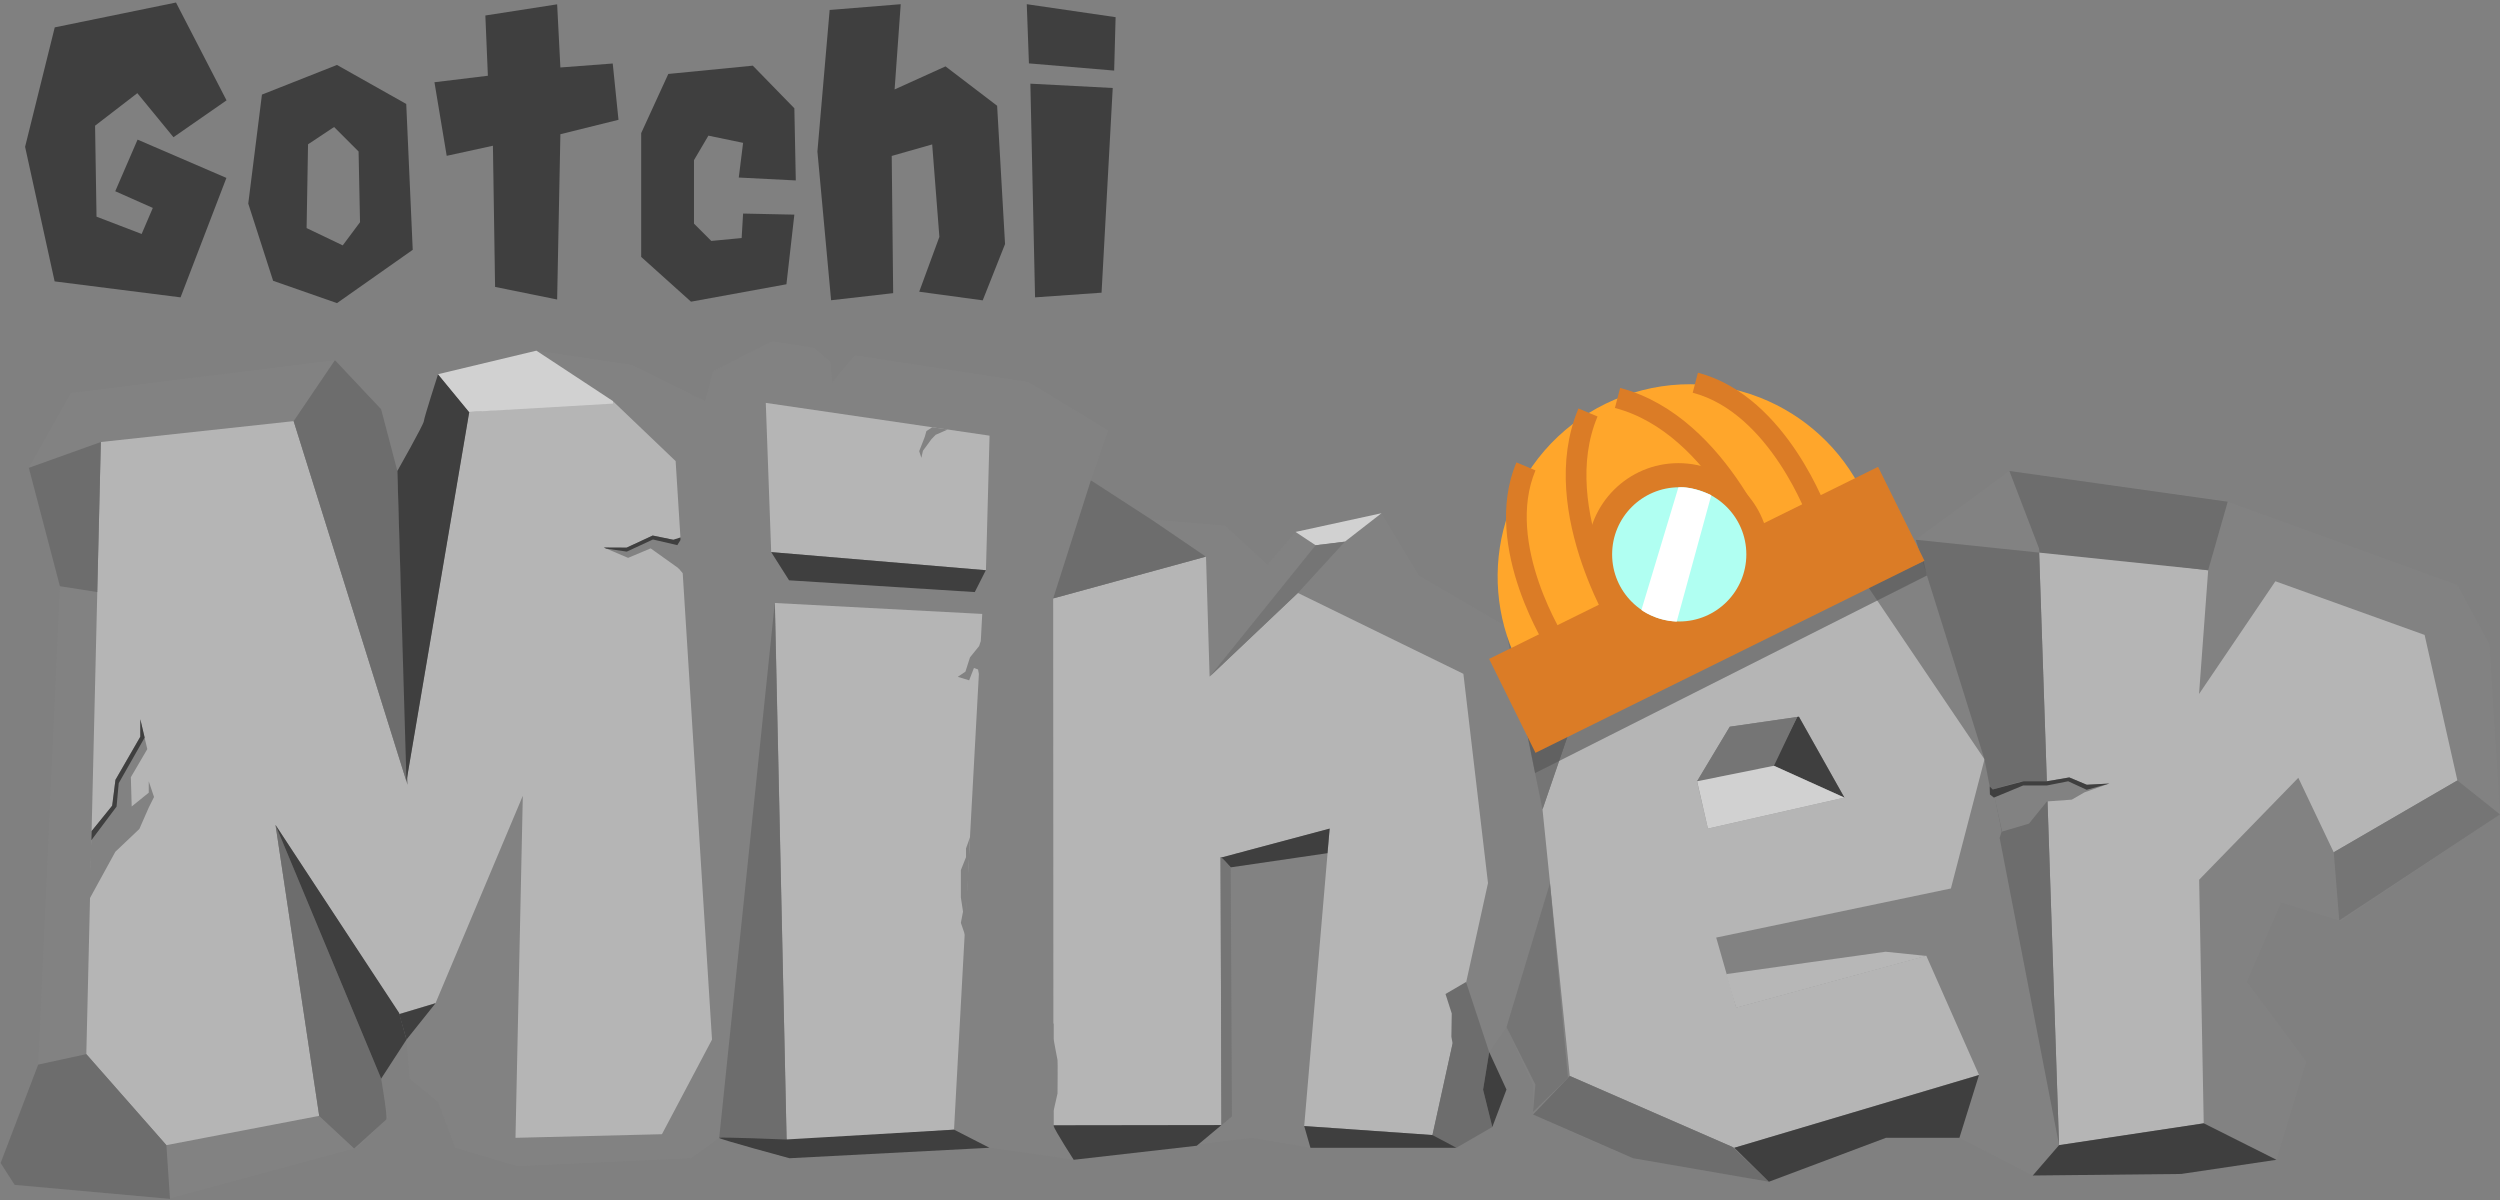 <?xml version="1.0" encoding="utf-8"?>
<!-- Generator: Adobe Illustrator 26.0.1, SVG Export Plug-In . SVG Version: 6.00 Build 0)  -->
<svg version="1.1" id="Layer_1" xmlns="http://www.w3.org/2000/svg" xmlns:xlink="http://www.w3.org/1999/xlink" x="0px" y="0px"
	 viewBox="0 0 208.25 100" style="enable-background:new 0 0 208.25 100;" xml:space="preserve">
<rect x="0" y="0" width="208.25" height="100" fill="#808080" stroke="none"/>
<style type="text/css">
	.st0{fill:#3F3F3F;}
	.st1{fill:#68523C;}
	.st2{fill:#828282;}
	.st3{fill:#B5B5B5;}
	.st4{fill:#6D6D6D;}
	.st5{fill:#757575;}
	.st6{fill:#D1D1D1;}
	.st7{fill:#B7B7B7;}
	.st8{fill:#AF9D90;}
	.st9{fill:#7F6A58;}
	.st10{fill:#38322C;}
	.st11{opacity:0.61;fill:#565656;}
	.st12{fill:#FFA62B;}
	.st13{fill:none;stroke:#DB7C26;stroke-width:1.724;stroke-miterlimit:10;}
	.st14{fill:#DB7C26;}
	.st15{fill:none;stroke:#727272;stroke-width:1.801;stroke-miterlimit:10;}
	.st16{fill:#B0FFF2;}
	.st17{fill:#FFFFFF;}
</style>
<path class="st0" d="M26.6,6.17"/>
<g>
	<path class="st0" d="M4.55,23.44L2.09,12.23l2.47-9.95l10.1-2.07l4.21,8.15l-4.42,3.07l-3.01-3.67l-3.52,2.71l0.12,7.58l3.76,1.44
		l0.93-2.17L9.6,15.93l1.86-4.3l7.4,3.19l-3.82,9.95L4.55,23.44z"/>
	<path class="st0" d="M28.07,25.25l-5.32-1.86l-2.07-6.43l1.14-9.08l6.25-2.47l5.77,3.25l0.54,12.15L28.07,25.25z M29.99,18.51
		l-0.12-5.89l-2.04-2.04l-2.17,1.44l-0.12,6.98l3.01,1.44L29.99,18.51z"/>
	<path class="st0" d="M41.24,23.9l-0.18-11.76l-3.85,0.84l-1.02-6.13l4.45-0.54l-0.21-5.02l5.98-0.93l0.27,5.26l4.36-0.33l0.48,4.69
		l-4.84,1.2l-0.27,13.77L41.24,23.9z"/>
	<path class="st0" d="M57.56,25.13l-4.15-3.73V11.09l2.26-4.93l7.04-0.69l3.46,3.55l0.12,6.01l-4.75-0.24l0.36-2.89l-2.89-0.6
		l-1.2,2.04v5.29l1.44,1.44l2.53-0.24l0.12-2.04l4.27,0.09l-0.66,5.8L57.56,25.13z"/>
	<path class="st0" d="M69.23,25.01l-1.14-12.39l1.02-11.79l5.92-0.48l-0.51,7.1l4.24-1.92l4.3,3.28l0.66,11.52l-1.86,4.69
		l-5.29-0.72l1.68-4.57l-0.6-7.7l-3.37,0.96l0.12,11.43L69.23,25.01z"/>
	<path class="st0" d="M85.71,5.28l-0.18-4.93l7.4,1.08l-0.12,4.45L85.71,5.28z M86.22,24.77l-0.39-17.8l6.86,0.36l-0.93,17.05
		L86.22,24.77z"/>
</g>
<polygon class="st1" points="65.59,34.03 63.77,35.59 63.57,33.62 "/>
<g>
	<polygon class="st2" points="27.9,30 5.91,32.73 2.4,38.97 5,48.6 3.18,88.68 0.05,96.88 1.22,98.7 13.98,99.87 29.72,95.61 
		32.32,93.1 31.75,89.85 33.86,86.6 34.12,89.85 36.49,91.8 37.92,95.61 43.08,97.14 57.57,96.48 59.91,94.78 65.76,96.48 
		82.42,95.61 89.44,96.61 104.28,94.78 109.16,95.61 121.32,95.61 124.31,93.88 125.49,90.76 124.05,87.64 125.49,85.56 
		127.7,90.37 127.7,92.84 131.99,94.78 136.03,96.48 147.35,98.44 157.1,94.78 163.22,94.78 169.33,97.92 181.7,97.79 189.63,96.61 
		192.11,88.42 187.16,81.78 190.02,75.18 194.97,76.71 208.25,67.84 207.37,53.67 204.7,48.73 185.34,41.71 167.38,39.23 
		159.58,44.96 152.16,41.71 138.89,42.1 128.09,49.25 125.36,52.12 118.2,47.95 115.08,42.75 107.92,44.31 105.58,47.04 
		102.06,43.79 95.9,43.27 90.87,40.01 92.31,35.85 85.66,31.82 71.21,29.59 69.33,31.83 69.18,30.14 67.81,28.97 64.33,28.43 
		59.39,30.91 58.74,33.41 52.62,30.39 44.68,29.21 36.49,31.17 35.32,35.07 33.1,39.23 31.75,34.09 	"/>
	<g>
		<path class="st3" d="M13.86,95.39l-6.67-7.58L8.4,36.82l16.06-1.74l9.39,30l5.23-30.76l11.97-0.91l5.23,5l0.4,6.36l-0.31,0.27
			l0.14,2.28l0.36,0.43l2.44,38.85l-4.17,7.88l-12.2,0.3l0.61-28.49l-7.27,17.27l-3.03,0.91l-10.3-15.76l3.64,24.24L13.86,95.39z"/>
		<path class="st3" d="M108.64,93.8l2.12-24.77l-9.09,2.42l0.08,22.27l-14,0.02l-0.02-43.89l12.73-3.49l0.3,10l7.35-6.97l13.79,6.74
			l2.05,17.43l-4.62,20.99L108.64,93.8z"/>
		<path class="st3" d="M144.47,95.61l-13.71-5.99l-2.27-22.2l5.53-16.14l20.02-4.71l11.27,16.68l-2.8,10.76l-19.55,4.09l1.67,5.83
			l15.83-4.32l4.39,9.93L144.47,95.61z M153.64,66.44l-3.79-6.74l-5.76,0.83l-2.73,4.55l0.91,3.94L153.64,66.44z"/>
		<path class="st3" d="M171.52,95.39l-1.67-49.7l14.09,1.82l-0.76,10.3l6.36-9.39l12.43,4.47l2.73,12.12l-10.3,5.99l-2.95-6.21
			l-8.26,8.49l0.38,20.3L171.52,95.39z"/>
		<path class="st3" d="M64.24,45.99l-0.45-12.43l18.64,2.73l-0.3,11.21L64.24,45.99z M65.53,95.08l-0.98-44.85l17.27,0.91
			l-0.12,2.26l-0.1,0.29l-0.12,2.12l0.06,0.34L79.47,94.1L65.53,95.08z"/>
	</g>
	<polygon class="st4" points="27.9,30 24.46,35.08 33.95,65.38 33.1,39.23 31.75,34.09 	"/>
	<path class="st0" d="M36.49,31.17l2.6,3.15l-5.23,30.76L33.1,39.23c0,0,2.21-3.9,2.21-4.16C35.32,34.81,36.49,31.17,36.49,31.17z"
		/>
	<polygon class="st4" points="2.4,38.97 8.4,36.82 8.1,49.32 4.99,48.83 	"/>
	<polygon class="st0" points="33.86,86.6 36.28,83.57 33.25,84.48 	"/>
	<path class="st4" d="M31.75,89.85l-8.8-21.13l3.64,24.24l2.91,2.71c0,0,2.5-2.26,2.67-2.41C32.32,93.1,31.75,89.85,31.75,89.85z"/>
	<polygon class="st0" points="31.75,89.85 33.86,86.6 33.25,84.38 22.95,68.72 	"/>
	<polygon class="st4" points="7.19,87.81 3.18,88.68 0.05,96.88 1.22,98.7 14.16,99.87 13.86,95.39 	"/>
	<polygon class="st0" points="64.24,45.99 65.73,48.34 81.2,49.32 82.12,47.5 	"/>
	<polygon class="st0" points="110.76,69.02 110.58,71.07 102.52,72.25 101.67,71.45 	"/>
	<path class="st5" d="M101.74,93.72l0.88-0.73l-0.1-20.74c0,0-0.86-1.03-0.85-0.81S101.74,93.72,101.74,93.72z"/>
	<polygon class="st4" points="59.91,94.78 64.54,50.23 65.52,94.78 65.76,96.48 	"/>
	<path class="st0" d="M79.47,94.1l2.95,1.51l-16.65,0.87c0,0-6.02-1.62-5.86-1.7c0.16-0.08,5.55,0.14,5.55,0.14L79.47,94.1z"/>
	<polygon class="st0" points="149.71,59.72 147.64,63.73 153.64,66.44 149.85,59.7 	"/>
	<polygon class="st5" points="141.37,65.08 147.77,63.79 149.71,59.72 144.09,60.54 	"/>
	<polygon class="st6" points="142.27,69.02 141.37,65.08 147.77,63.79 153.64,66.44 	"/>
	<path class="st7" d="M160.46,79.63l-3.39-0.35c0,0-12.22,1.7-13.25,1.86c-0.08,0.01,0.8,2.81,0.8,2.81L160.46,79.63z"/>
	<polygon class="st4" points="147.35,98.44 144.33,95.55 130.76,89.63 127.7,92.84 136.03,96.48 	"/>
	<polygon class="st0" points="163.22,94.78 164.85,89.55 144.47,95.61 147.35,98.44 157.1,94.78 	"/>
	<polygon class="st5" points="134.02,51.29 138.89,42.1 128.09,49.25 125.36,52.12 128.49,67.43 133.09,54.01 	"/>
	<path class="st8" d="M154.04,46.59c0,0-2.08-4.97-1.88-4.88c0.2,0.09-13.48,0.39-13.48,0.39l-4.66,9.2L154.04,46.59z"/>
	<polyline class="st4" points="90.87,40.01 87.73,49.85 100.45,46.37 95.9,43.27 95.9,43.27 	"/>
	<polygon class="st0" points="183.57,93.57 189.63,96.61 181.7,97.79 169.33,97.92 171.52,95.39 	"/>
	<path class="st4" d="M159.58,44.96c0.1,0.29,5.73,18.3,5.73,18.3l0.43,2.25l0.3,0.28l0.7,3.46l-0.17,0.55l4.95,25.58l-1.67-49.7
		l-2.47-6.45l18.19,2.56l-1.63,5.71"/>
	<path class="st9" d="M167.05,39.48"/>
	<polygon class="st2" points="56.42,45.04 54.37,44.61 52.22,45.61 50.3,45.61 52.32,46.47 54.2,45.68 56.57,47.37 	"/>
	<polygon class="st0" points="56.68,44.77 56.68,44.99 56.42,45.41 54.39,44.94 52.21,45.95 50.5,45.7 50.3,45.61 52.19,45.62 
		54.37,44.61 56.08,44.96 	"/>
	<path class="st2" d="M7.63,69.23c0,0,1.74-2.05,1.74-2.12s0.24-2.15,0.24-2.15l2.07-3.59v-1.46l0.59,2.49l-1.37,2.34l0.07,2.44
		l1.42-1.15v-0.95l0.44,1.31l-0.44,0.88l-0.78,1.78l-2,1.9L7.4,74.98L7.63,69.23z"/>
	<polyline class="st0" points="12.05,61.44 9.89,65.24 9.71,67.19 7.61,69.99 7.63,69.23 9.34,67.11 9.62,64.96 11.69,61.37 
		11.69,59.91 	"/>
	<path class="st1" d="M104.16,53.14"/>
	<path class="st2" d="M170.5,65.08l1.87-0.32l1.46,0.61l1.88-0.1l-2.07,0.73l-1.06,0.61l-2.07,0.15l-1.5,1.85l-2.24,0.66L166,65.76
		c0,0,2.34-0.7,2.56-0.68S170.5,65.08,170.5,65.08z"/>
	<polygon class="st0" points="175.71,65.27 173.82,65.79 172.28,65.08 170.51,65.43 168.53,65.43 166.09,66.44 165.76,66.18 
		165.74,65.51 166,65.76 168.56,65.08 170.5,65.08 172.37,64.76 173.83,65.37 	"/>
	<polygon class="st2" points="80.8,69.75 80.47,70.67 80.47,71.4 80.04,72.48 80.04,74.76 80.22,75.94 80.04,76.87 80.42,77.98 	"/>
	<polygon class="st2" points="81.68,53.67 80.8,54.76 80.42,55.95 79.78,56.38 80.73,56.67 81.13,55.64 81.56,55.8 	"/>
	<polygon class="st2" points="77.66,35.59 77.17,35.91 77.03,36.4 76.57,37.58 76.75,38.14 76.88,37.55 77.6,36.57 77.94,36.22 
		78.94,35.78 	"/>
	<path class="st0" d="M87.74,93.74c0.13,0.44,1.7,2.87,1.7,2.87l10.25-1.17l2.93-2.45l-0.88,0.73L87.74,93.74z"/>
	<path class="st4" d="M123.54,90.77l0.51-3.13l-1.93-5.84l-1.71,1l0.52,1.62l-0.03,1.94l0.1,0.55l-1.68,7.64
		c0.03,0.22,2,1.06,2,1.06l2.99-1.73L123.54,90.77z"/>
	<polygon class="st0" points="124.05,87.64 125.49,90.76 124.31,93.88 123.54,90.77 	"/>
	<polygon class="st5" points="125.49,85.56 129.11,73.57 130.61,89.79 127.7,92.63 127.9,90.35 	"/>
	<polygon class="st6" points="115.08,42.75 112.03,45.12 109.59,45.42 107.92,44.31 	"/>
	<polygon class="st5" points="108.11,49.4 112.03,45.12 109.59,45.42 100.76,56.37 	"/>
	<polygon class="st5" points="208.25,67.84 204.7,65.01 194.4,70.99 194.86,76.67 	"/>
	<path class="st9" d="M87.39,69.53"/>
	<path class="st2" d="M87.12,84.44l0.64,0.85v1.24c0,0,0.3,1.66,0.33,1.76c0.03,0.1,0,2.8,0,2.8l-0.33,1.46v1.18l-0.64,0.84
		l-1.3-0.42L87.12,84.44z"/>
	<polygon class="st0" points="108.64,93.8 109.16,95.61 121.32,95.61 119.32,94.55 	"/>
	<path class="st10" d="M107.02,98.02"/>
</g>
<polygon class="st6" points="51.06,33.41 44.68,29.21 36.49,31.17 39.08,34.32 51.06,33.62 "/>
<polygon class="st11" points="160.23,46.73 160.51,47.94 127.87,64.4 127.24,61.26 "/>
<g>
	<g>
		<path class="st12" d="M146.61,33.12c-8.71-3.42-18.49,1.33-21.18,10.3c-1.16,3.85-0.82,8,0.93,11.61l3.07,6.32l28.72-14.18
			l-2.99-6.15C153.4,37.41,150.35,34.59,146.61,33.12L146.61,33.12z"/>
		<path class="st13" d="M135.51,52.86c0,0-6.69-10.28-3.23-18.5"/>
		<path class="st13" d="M147.46,46.96c0,0-4.09-11.56-12.72-13.81"/>
		
			<rect x="124.05" y="46.46" transform="matrix(0.897 -0.443 0.443 0.897 -7.812 68.168)" class="st14" width="36.12" height="8.72"/>
		<circle class="st14" cx="139.81" cy="46.17" r="7.59"/>
		<path class="st13" d="M129.72,53.77c0,0-5.39-8.29-2.61-14.92"/>
		<path class="st13" d="M151.48,43.02c0,0-3.3-9.32-10.26-11.14"/>
		<path class="st15" d="M132.67,34.16"/>
		<path class="st15" d="M135.91,52.66"/>
		<path class="st15" d="M134.74,33.14"/>
		<path class="st15" d="M147.46,46.96"/>
		<circle class="st16" cx="139.88" cy="46.18" r="5.59"/>
	</g>
	<path class="st17" d="M142.55,41.25c0,0-1.63-0.78-2.74-0.65l-3.08,10.21c0,0,1.12,0.88,2.94,0.97L142.55,41.25z"/>
</g>
</svg>
